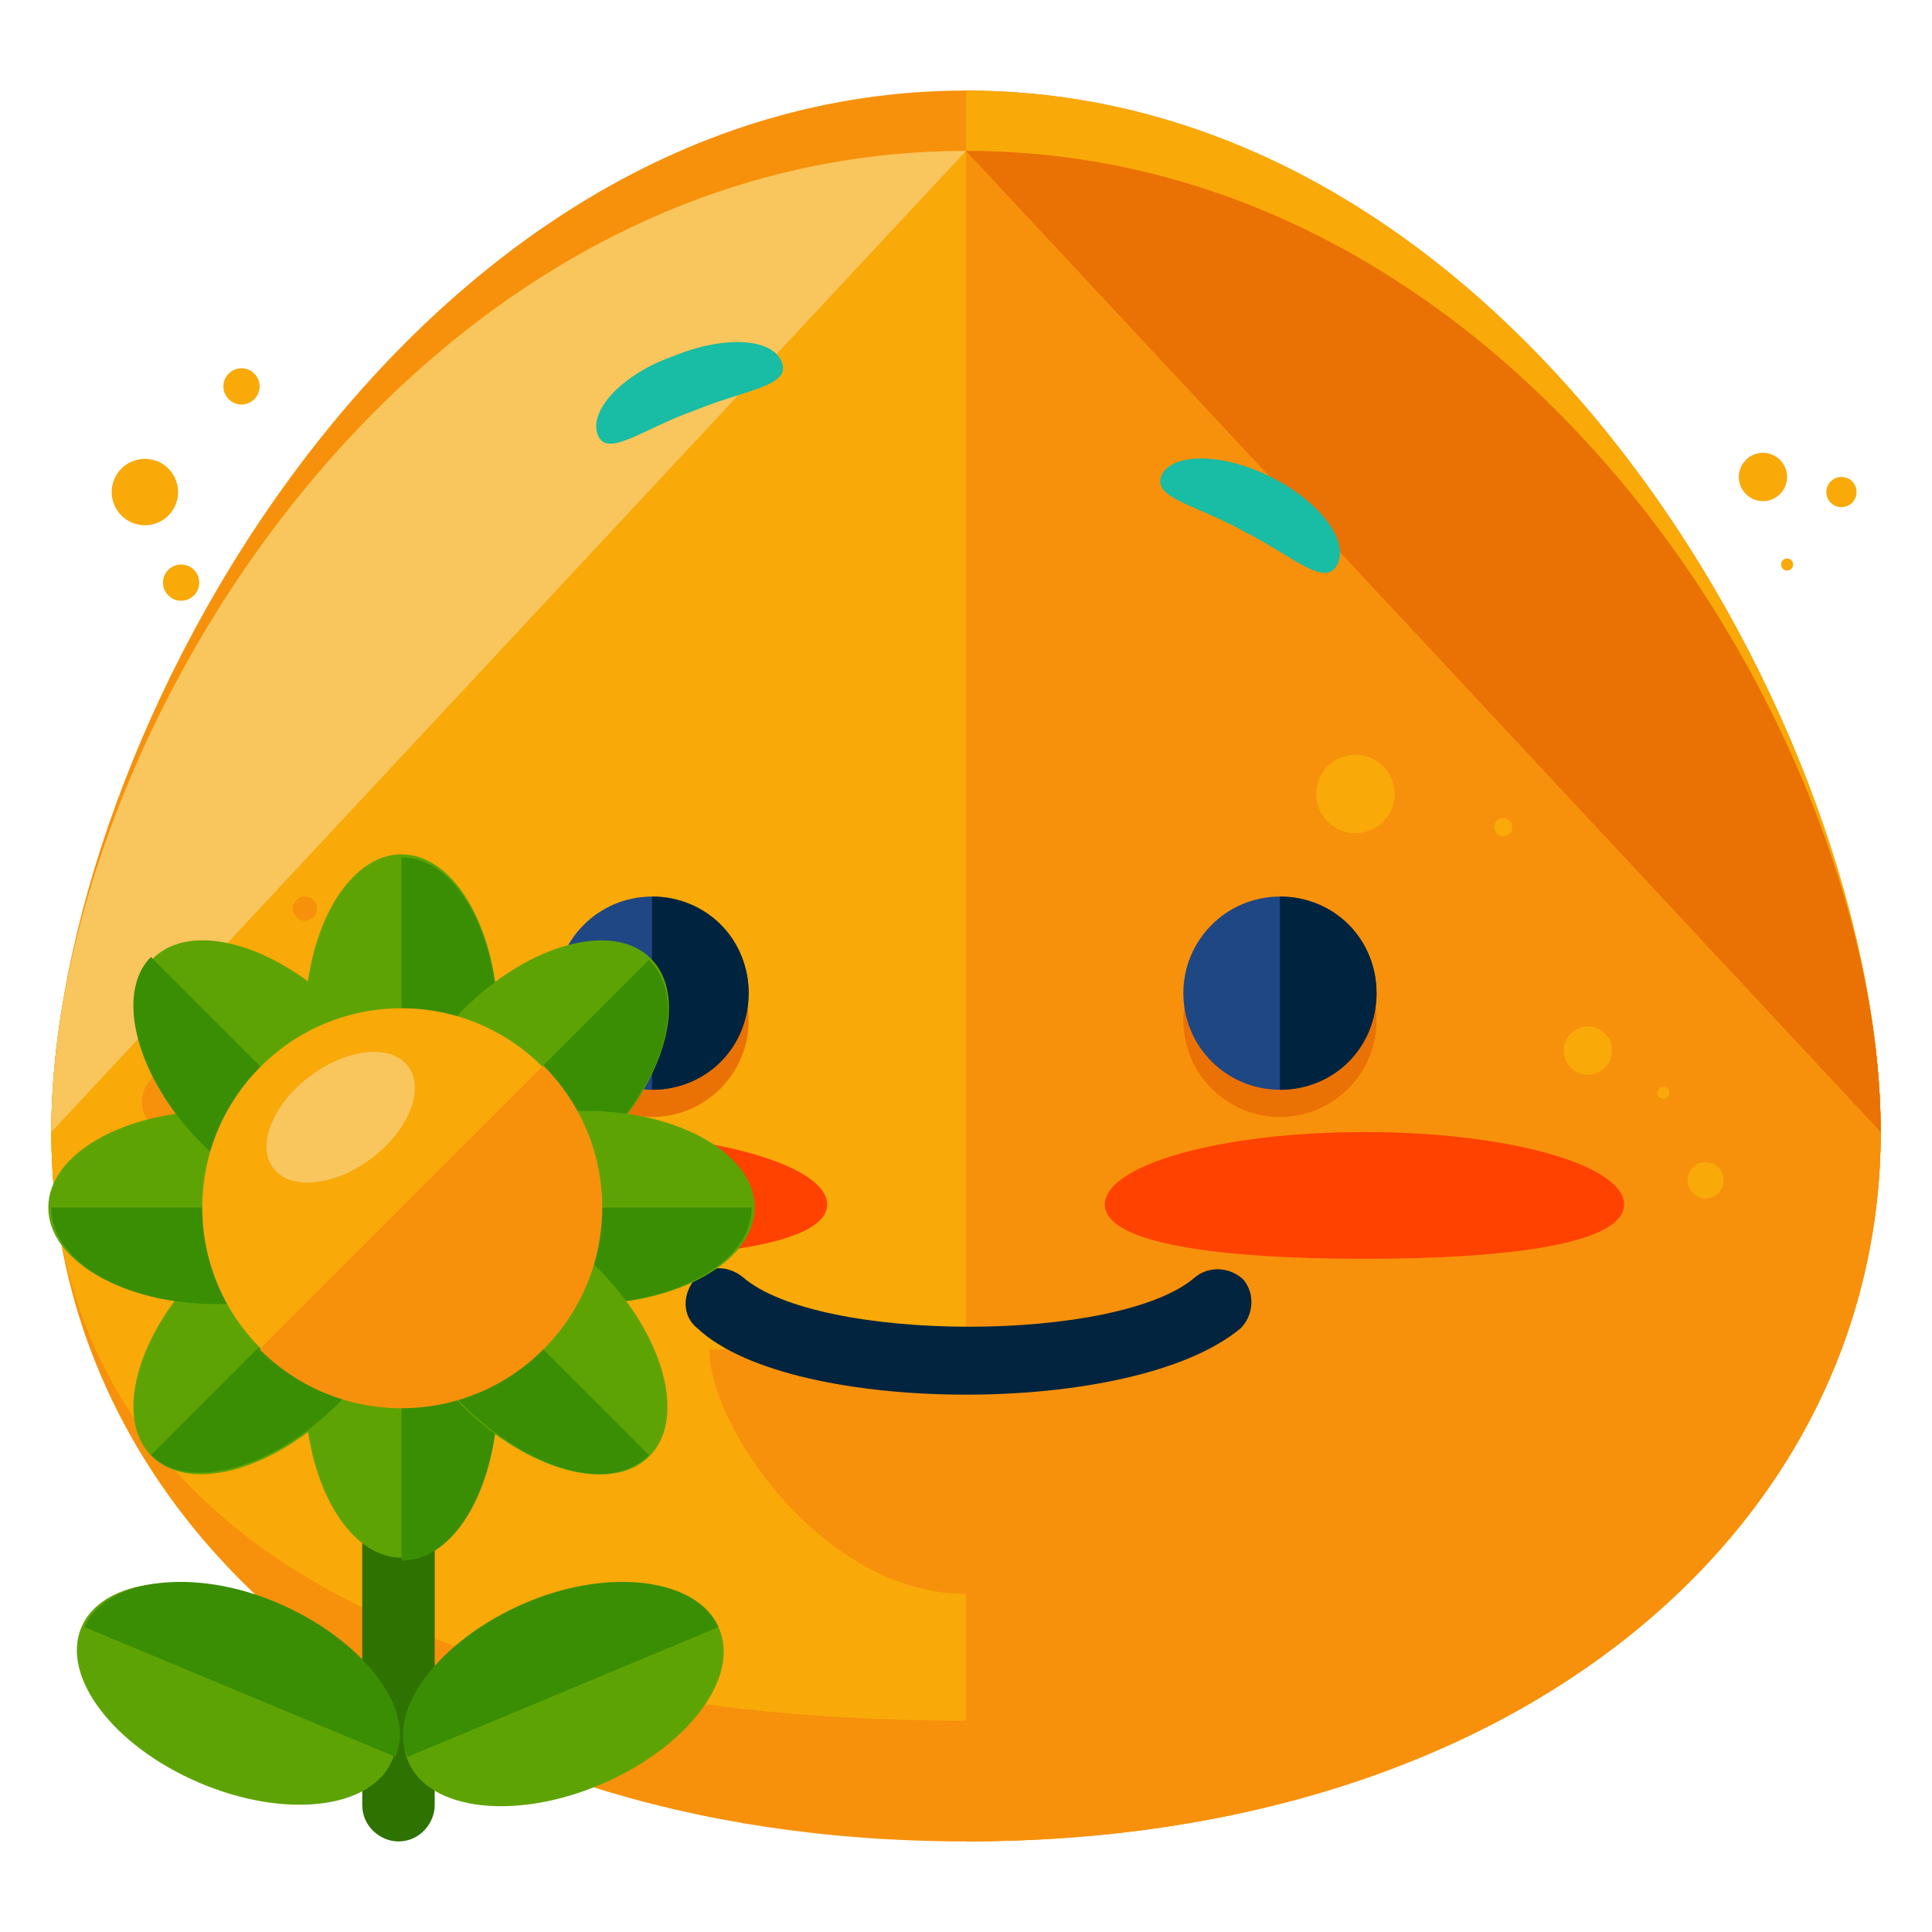 <?xml version="1.0" encoding="utf-8"?>
<!-- Generator: Adobe Illustrator 16.0.0, SVG Export Plug-In . SVG Version: 6.00 Build 0)  -->
<!DOCTYPE svg PUBLIC "-//W3C//DTD SVG 1.1//EN" "http://www.w3.org/Graphics/SVG/1.1/DTD/svg11.dtd">
<svg version="1.1" id="Layer_1" xmlns="http://www.w3.org/2000/svg" xmlns:xlink="http://www.w3.org/1999/xlink" x="0px" y="0px"
	 width="64px" height="64px" viewBox="0 0 64 64" enable-background="new 0 0 64 64" xml:space="preserve">
<g>
	<g>
		<g>
			<path fill="#F7910B" d="M62.3,37.5C62.3,50.5,50.4,61,32,61C13.6,61,1.7,50.5,1.7,37.5S13.6,5,32,5C50.4,5,62.3,24.5,62.3,37.5z"
				/>
		</g>
		<g>
			<path fill="#F7910B" d="M62.3,37.5C62.3,50.5,50.4,57,32,57C13.6,57,1.7,50.5,1.7,37.5S13.6,3,32,3C50.4,3,62.3,24.5,62.3,37.5z"
				/>
		</g>
		<g>
			<path fill="#F9A908" d="M32,3c18.4,0,30.3,21.5,30.3,34.5S50.4,57,32,57"/>
		</g>
		<g>
			<path fill="#F9A908" d="M62.3,37.5C62.3,50.5,50.4,57,32,57C13.6,57,1.7,50.5,1.7,37.5S13.6,5,32,5C50.4,5,62.3,24.5,62.3,37.5z"
				/>
		</g>
		<g>
			<path fill="#F9C55D" d="M1.7,37.5C1.7,24.5,13.6,5,32,5"/>
		</g>
		<g>
			<path fill="#F7910B" d="M32,5c18.4,0,30.3,19.5,30.3,32.5S50.4,61,32,61"/>
		</g>
		<g>
			<path fill="#EA7103" d="M32,5c18.4,0,30.3,19.5,30.3,32.5"/>
		</g>
		<g>
			<g>
				<g>
					<circle fill="#EA7103" cx="21.6" cy="33.8" r="3.2"/>
				</g>
				<g>
					<circle fill="#EA7103" cx="42.4" cy="33.8" r="3.2"/>
				</g>
			</g>
			<g>
				<circle fill="#1E4784" cx="21.6" cy="32.9" r="3.2"/>
			</g>
			<g>
				<path fill="#00233F" d="M21.6,29.7c1.8,0,3.2,1.4,3.2,3.2s-1.4,3.2-3.2,3.2"/>
			</g>
			<g>
				<circle fill="#1E4784" cx="42.4" cy="32.9" r="3.2"/>
			</g>
			<g>
				<path fill="#00233F" d="M42.4,29.7c1.8,0,3.2,1.4,3.2,3.2s-1.4,3.2-3.2,3.2"/>
			</g>
			<g>
				<g>
					<path fill="#FF4200" d="M27.4,39.9c0,1.3-3.8,1.8-8.6,1.8c-4.7,0-8.6-0.5-8.6-1.8c0-1.3,3.8-2.4,8.6-2.4
						C23.6,37.5,27.4,38.6,27.4,39.9z"/>
				</g>
				<g>
					<path fill="#FF4200" d="M53.8,39.9c0,1.3-3.8,1.8-8.6,1.8s-8.6-0.5-8.6-1.8c0-1.3,3.8-2.4,8.6-2.4S53.8,38.6,53.8,39.9z"/>
				</g>
			</g>
		</g>
		<g>
			<g>
				<g>
					<g>
						<g>
							<path fill="#19BCA4" d="M25.9,12c0.3,0.8-1.2,0.9-2.9,1.6c-1.7,0.6-2.9,1.6-3.2,0.8c-0.3-0.8,0.8-2,2.5-2.6
								C24,11.1,25.6,11.2,25.9,12z"/>
						</g>
					</g>
				</g>
			</g>
			<g>
				<g>
					<g>
						<g>
							<path fill="#19BCA4" d="M38.5,15.7c-0.4,0.8,1.1,1,2.7,1.9c1.6,0.8,2.7,1.9,3.1,1.1c0.4-0.8-0.6-2.1-2.2-2.9
								C40.5,15,38.9,15,38.5,15.7z"/>
						</g>
					</g>
				</g>
			</g>
		</g>
		<g>
			<circle fill="#F7910B" cx="10.3" cy="34.5" r="0.6"/>
		</g>
		<g>
			<circle fill="#F7910B" cx="5.8" cy="36.5" r="1.1"/>
		</g>
		<g>
			<circle fill="#F7910B" cx="8.8" cy="32.5" r="0.2"/>
		</g>
		<g>
			<circle fill="#F7910B" cx="13.4" cy="34.3" r="0.2"/>
		</g>
		<g>
			<circle fill="#F9A908" cx="52.6" cy="34.8" r="0.8"/>
		</g>
		<g>
			<circle fill="#F9A908" cx="55.1" cy="36.2" r="0.2"/>
		</g>
		<g>
			<circle fill="#F9A908" cx="49.8" cy="27.4" r="0.3"/>
		</g>
		<g>
			<circle fill="#F9A908" cx="44.9" cy="26.3" r="1.3"/>
		</g>
		<g>
			<circle fill="#F9A908" cx="56.5" cy="39.1" r="0.6"/>
		</g>
		<g>
			<circle fill="#F7910B" cx="9.3" cy="38.5" r="0.5"/>
		</g>
		<g>
			<circle fill="#F7910B" cx="10.1" cy="30.1" r="0.4"/>
		</g>
		<g>
			<circle fill="#F9A908" cx="4.8" cy="16.3" r="1.1"/>
		</g>
		<g>
			<circle fill="#F9A908" cx="8" cy="12.8" r="0.6"/>
		</g>
		<g>
			<circle fill="#F9A908" cx="59.2" cy="18.7" r="0.2"/>
		</g>
		<g>
			<circle fill="#F9A908" cx="58.4" cy="15.8" r="0.8"/>
		</g>
		<g>
			<circle fill="#F9A908" cx="61" cy="16.3" r="0.5"/>
		</g>
		<g>
			<circle fill="#F9A908" cx="6" cy="19.3" r="0.6"/>
		</g>
		<g>
			<g>
				<path fill="#F7910B" d="M40.5,44.7c0,2.6-3.8,8.1-8.5,8.1c-4.7,0-8.5-5.5-8.5-8.1"/>
			</g>
		</g>
		<g>
			<path fill="#02243E" d="M32,46.2c-3.6,0-7.3-0.7-8.9-2.2c-0.5-0.4-0.5-1.1-0.1-1.6c0.4-0.5,1.1-0.5,1.6-0.1
				c2.5,2.2,12.5,2.2,15,0c0.5-0.4,1.2-0.3,1.6,0.1c0.4,0.5,0.3,1.2-0.1,1.6C39.3,45.5,35.6,46.2,32,46.2z"/>
		</g>
	</g>
	<g>
		<g>
			<path fill="#2E7201" d="M14.4,59.8c0,0.6-0.5,1.2-1.2,1.2l0,0c-0.6,0-1.2-0.5-1.2-1.2V47c0-0.6,0.5-1.2,1.2-1.2l0,0
				c0.6,0,1.2,0.5,1.2,1.2V59.8z"/>
		</g>
		<g>
			<g>
				<g>
					<g>
						<ellipse fill="#5EA304" cx="13.3" cy="33.9" rx="3.2" ry="5.6"/>
					</g>
					<g>
						<path fill="#3A8E03" d="M13.3,28.4c1.8,0,3.2,2.5,3.2,5.6c0,3.1-1.4,5.6-3.2,5.6"/>
					</g>
				</g>
				<g>
					<g>
						<ellipse fill="#5EA304" cx="13.3" cy="46" rx="3.2" ry="5.6"/>
					</g>
					<g>
						<path fill="#3A8E03" d="M13.3,40.5c1.8,0,3.2,2.5,3.2,5.6c0,3.1-1.4,5.6-3.2,5.6"/>
					</g>
				</g>
			</g>
			<g>
				<g>
					<g>
						
							<ellipse transform="matrix(0.707 0.707 -0.707 0.707 30.398 -1.972)" fill="#5EA304" cx="17.6" cy="35.7" rx="3.2" ry="5.6"/>
					</g>
					<g>
						<path fill="#3A8E03" d="M21.5,31.8c1.3,1.3,0.5,4-1.7,6.2c-2.2,2.2-5,2.9-6.2,1.7"/>
					</g>
				</g>
				<g>
					<g>
						<ellipse transform="matrix(0.707 0.707 -0.707 0.707 33.938 6.592)" fill="#5EA304" cx="9" cy="44.3" rx="3.2" ry="5.6"/>
					</g>
					<g>
						<path fill="#3A8E03" d="M12.9,40.3c1.3,1.3,0.5,4-1.7,6.2c-2.2,2.2-5,2.9-6.2,1.7"/>
					</g>
				</g>
			</g>
			<g>
				<g>
					<g>
						<ellipse fill="#5EA304" cx="19.4" cy="40" rx="5.6" ry="3.2"/>
					</g>
					<g>
						<path fill="#3A8E03" d="M24.9,40c0,1.8-2.5,3.2-5.6,3.2c-3.1,0-5.6-1.4-5.6-3.2"/>
					</g>
				</g>
				<g>
					<g>
						<ellipse fill="#5EA304" cx="7.2" cy="40" rx="5.6" ry="3.2"/>
					</g>
					<g>
						<path fill="#3A8E03" d="M12.8,40c0,1.8-2.5,3.2-5.6,3.2S1.7,41.8,1.7,40"/>
					</g>
				</g>
			</g>
			<g>
				<g>
					<g>
						
							<ellipse transform="matrix(-0.707 0.707 -0.707 -0.707 61.313 63.162)" fill="#5EA304" cx="17.6" cy="44.3" rx="3.2" ry="5.6"/>
					</g>
					<g>
						<path fill="#3A8E03" d="M21.5,48.2c-1.3,1.3-4,0.5-6.2-1.7c-2.2-2.2-2.9-5-1.7-6.2"/>
					</g>
				</g>
				<g>
					<g>
						
							<ellipse transform="matrix(-0.707 0.707 -0.707 -0.707 40.63 54.587)" fill="#5EA304" cx="9" cy="35.7" rx="3.2" ry="5.6"/>
					</g>
					<g>
						<path fill="#3A8E03" d="M12.9,39.6c-1.3,1.3-4,0.5-6.2-1.7s-2.9-5-1.7-6.2"/>
					</g>
				</g>
			</g>
			<g>
				<g>
					<circle fill="#F9A908" cx="13.3" cy="40" r="6.6"/>
				</g>
				<g>
					<path fill="#F7910B" d="M18,35.3c2.6,2.6,2.6,6.8,0,9.4c-2.6,2.6-6.8,2.6-9.4,0"/>
				</g>
				<g>
					
						<ellipse transform="matrix(0.798 -0.603 0.603 0.798 -20.042 14.299)" fill="#F9C55D" cx="11.3" cy="37" rx="2.8" ry="1.7"/>
				</g>
			</g>
		</g>
		<g>
			<g>
				<g>
					<g>
						
							<ellipse transform="matrix(0.394 -0.919 0.919 0.394 -46.823 41.264)" fill="#5EA304" cx="7.9" cy="56.1" rx="3.2" ry="5.6"/>
					</g>
					<g>
						<path fill="#3A8E03" d="M2.8,53.9c0.7-1.6,3.6-2,6.4-0.8c2.8,1.2,4.6,3.5,3.9,5.1"/>
					</g>
				</g>
			</g>
			<g>
				<g>
					<g>
						
							<ellipse transform="matrix(-0.394 -0.919 0.919 -0.394 -25.513 95.445)" fill="#5EA304" cx="18.7" cy="56.1" rx="3.2" ry="5.6"/>
					</g>
					<g>
						<path fill="#3A8E03" d="M23.8,53.9c-0.7-1.6-3.6-2-6.4-0.8s-4.6,3.5-3.9,5.1"/>
					</g>
				</g>
			</g>
		</g>
	</g>
</g>
</svg>
